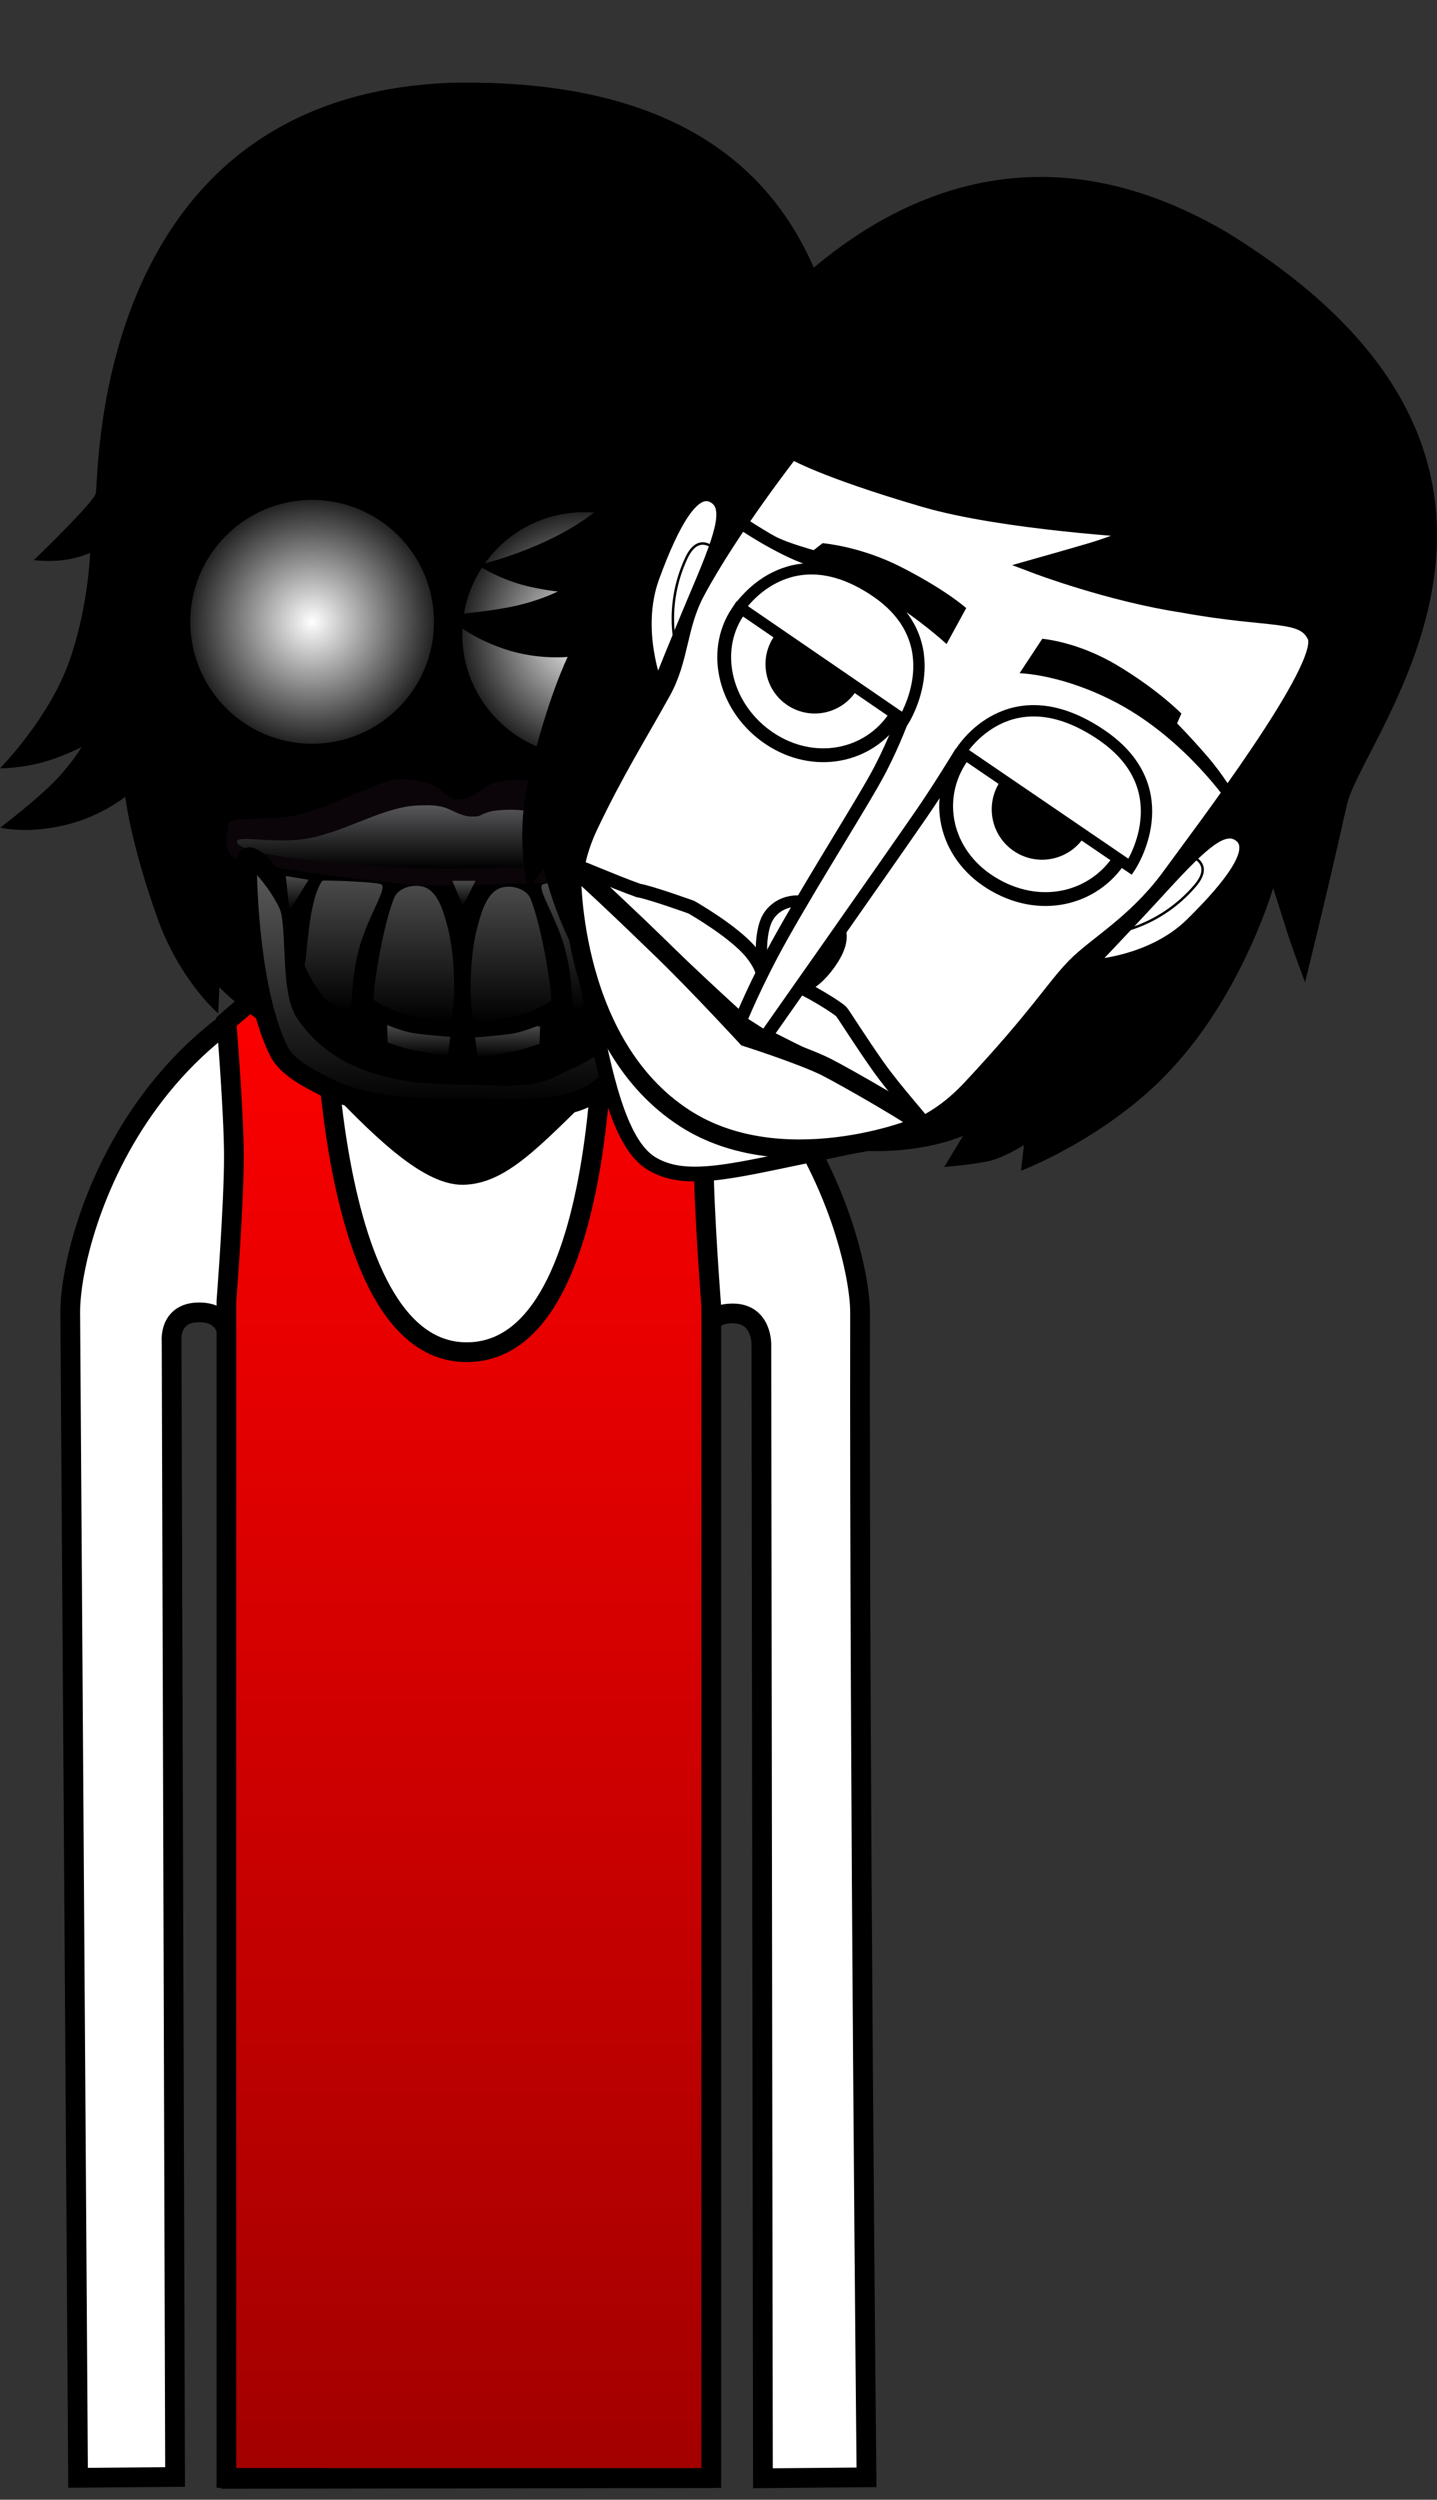 <svg version="1.1" xmlns="http://www.w3.org/2000/svg" xmlns:xlink="http://www.w3.org/1999/xlink" width="145.648" height="253.225" viewBox="0,0,145.648,253.225"><rect x="0" y="0" width="145.648" height="253.225" fill="#333333" stroke="none"/><defs><linearGradient x1="240.635" y1="150.326" x2="240.635" y2="304.406" gradientUnits="userSpaceOnUse" id="color-1"><stop offset="0" stop-color="#ff0000"/><stop offset="1" stop-color="#a20000"/></linearGradient><radialGradient cx="224.755" cy="116.38" r="12.849" gradientUnits="userSpaceOnUse" id="color-2"><stop offset="0" stop-color="#ffffff"/><stop offset="1" stop-color="#1a1a1a"/></radialGradient><radialGradient cx="252.32" cy="117.62" r="12.849" gradientUnits="userSpaceOnUse" id="color-3"><stop offset="0" stop-color="#ffffff"/><stop offset="1" stop-color="#1a1a1a"/></radialGradient><linearGradient x1="240.387" y1="134.961" x2="240.387" y2="141.384" gradientUnits="userSpaceOnUse" id="color-4"><stop offset="0" stop-color="#58575a"/><stop offset="1" stop-color="#000000"/></linearGradient><linearGradient x1="240.524" y1="140.219" x2="240.524" y2="165.736" gradientUnits="userSpaceOnUse" id="color-5"><stop offset="0" stop-color="#5f5f5f"/><stop offset="1" stop-color="#000000"/></linearGradient><linearGradient x1="251.948" y1="142.588" x2="251.948" y2="155.848" gradientUnits="userSpaceOnUse" id="color-6"><stop offset="0" stop-color="#4a4a4a"/><stop offset="1" stop-color="#000000"/></linearGradient><linearGradient x1="240.139" y1="142.611" x2="240.139" y2="145.16" gradientUnits="userSpaceOnUse" id="color-7"><stop offset="0" stop-color="#4a4a4a"/><stop offset="1" stop-color="#000000"/></linearGradient><linearGradient x1="244.898" y1="143.211" x2="244.898" y2="157.03" gradientUnits="userSpaceOnUse" id="color-8"><stop offset="0" stop-color="#4a4a4a"/><stop offset="1" stop-color="#000000"/></linearGradient><linearGradient x1="244.468" y1="157.286" x2="244.468" y2="160.426" gradientUnits="userSpaceOnUse" id="color-9"><stop offset="0" stop-color="#4a4a4a"/><stop offset="1" stop-color="#000000"/></linearGradient><linearGradient x1="235.066" y1="143.116" x2="235.066" y2="156.934" gradientUnits="userSpaceOnUse" id="color-10"><stop offset="0" stop-color="#4a4a4a"/><stop offset="1" stop-color="#000000"/></linearGradient><linearGradient x1="235.556" y1="157.229" x2="235.556" y2="160.368" gradientUnits="userSpaceOnUse" id="color-11"><stop offset="0" stop-color="#4a4a4a"/><stop offset="1" stop-color="#000000"/></linearGradient><linearGradient x1="244.66" y1="157.343" x2="244.66" y2="160.483" gradientUnits="userSpaceOnUse" id="color-12"><stop offset="0" stop-color="#4a4a4a"/><stop offset="1" stop-color="#000000"/></linearGradient><linearGradient x1="257.237" y1="142.42" x2="257.237" y2="145.797" gradientUnits="userSpaceOnUse" id="color-13"><stop offset="0" stop-color="#4a4a4a"/><stop offset="1" stop-color="#000000"/></linearGradient><linearGradient x1="223.239" y1="142.131" x2="223.239" y2="145.625" gradientUnits="userSpaceOnUse" id="color-14"><stop offset="0" stop-color="#4a4a4a"/><stop offset="1" stop-color="#000000"/></linearGradient><linearGradient x1="227.94" y1="142.588" x2="227.94" y2="155.848" gradientUnits="userSpaceOnUse" id="color-15"><stop offset="0" stop-color="#4a4a4a"/><stop offset="1" stop-color="#000000"/></linearGradient></defs><g transform="translate(-193.117,-53.387)"><g data-paper-data="{&quot;isPaintingLayer&quot;:true}" fill-rule="nonzero" stroke-linejoin="miter" stroke-miterlimit="10" stroke-dasharray="" stroke-dashoffset="0" style="mix-blend-mode: normal"><path d="M194.409,306.613v-253.225h91.182v253.225z" fill-opacity="0.01" fill="#000000" stroke="none" stroke-width="0" stroke-linecap="butt"/><path d="M201.03,304.392c0,0 -0.635,-94.384 -0.793,-118.012c-0.055,-8.153 8.187,-36.761 40.202,-36.921c31.602,-0.158 39.857,29.487 39.849,36.897c-0.077,46.243 0.654,117.986 0.654,117.986l-10.497,0.096l-0.159,-114.843c0,0 0.075,-3.099 -2.816,-3.154c-3.434,-0.065 -2.945,3.116 -2.945,3.116l0.205,114.87l-48.214,0.072l-0.305,-115.233c0,0 0.279,-2.919 -2.886,-2.934c-3.111,-0.015 -2.816,2.909 -2.816,2.909l0.353,115.067z" fill="#ffffff" stroke="#000000" stroke-width="2" stroke-linecap="butt"/><path d="M255.628,200.334c-0.571,0 -1.034,-0.463 -1.034,-1.034c0,-0.571 0.463,-1.034 1.034,-1.034c0.571,0 1.034,0.463 1.034,1.034c0,0.571 -0.463,1.034 -1.034,1.034z" fill="#000000" stroke="none" stroke-width="1.5" stroke-linecap="butt"/><path d="M250.368,204.569c-4.463,-0.314 -6.552,-1.794 -6.17,-2.58c0.118,-0.242 2.846,1.064 6.97,1.305c6.409,0.375 8.51,-0.632 8.51,-0.632v1.346c0,0 -2.413,1.047 -9.311,0.561z" fill="#000000" stroke="#000000" stroke-width="0" stroke-linecap="butt"/><path d="M222.555,199.3c0,-0.571 0.463,-1.034 1.034,-1.034c0.571,0 1.034,0.463 1.034,1.034c0,0.571 -0.463,1.034 -1.034,1.034c-0.571,0 -1.034,-0.463 -1.034,-1.034z" fill="#000000" stroke="none" stroke-width="1.5" stroke-linecap="butt"/><path d="M228.849,204.569c-6.897,0.486 -9.311,-0.561 -9.311,-0.561v-1.346c0,0 2.101,1.007 8.51,0.632c4.124,-0.241 6.853,-1.547 6.97,-1.305c0.383,0.786 -1.706,2.266 -6.17,2.58z" fill="#000000" stroke="#000000" stroke-width="0" stroke-linecap="butt"/><path d="M240.129,261.121c-0.819,0 -1.483,-0.664 -1.483,-1.483c0,-0.819 0.664,-1.483 1.483,-1.483c0.819,0 1.483,0.664 1.483,1.483c0,0.819 -0.664,1.483 -1.483,1.483z" data-paper-data="{&quot;index&quot;:null}" fill="#000000" stroke="none" stroke-width="1.5" stroke-linecap="butt"/><path d="M216.066,304.406v-119.201c0,0 0.757,-9.731 0.757,-14.639c0,-4.498 -0.757,-13.687 -0.757,-13.687c0,0 2.673,-2.353 4.656,-3.748c1.983,-1.395 5.172,-2.804 5.172,-2.804c0,0 -0.602,40.109 14.56,40.039c15.435,-0.072 13.832,-40.039 13.832,-40.039c0,0 3.913,1.52 6.166,2.947c2.253,1.427 4.754,3.605 4.754,3.605c0,0 -0.757,9.425 -0.757,14.192c0,4.842 0.757,14.639 0.757,14.639v118.697z" fill="url(#color-1)" stroke="#000000" stroke-width="2" stroke-linecap="butt"/><g stroke-linecap="butt"><path d="M196.539,110.134c0,0 6.163,-5.922 6.292,-6.788c0.337,-2.271 -0.168,-40.173 35.968,-41.574c44.636,-0.914 39.015,35.349 41.531,42.19c3.45,9.381 6.157,17.4 6.157,17.4c0,0 -2.767,-2.054 -4.08,-3.134c-1.224,-1.008 -3.801,-3.146 -3.801,-3.146c0,0 3.091,10.348 1.311,20.695c-1.562,9.481 -7.298,17.225 -7.298,17.225l-1.155,-2.347c0,0 -1.023,2.198 -2.16,3.333c-1.137,1.135 -3.439,2.913 -3.439,2.913l-0.092,-3.704c0,0 -7.06,11.018 -24.351,10.872c-16.306,-0.255 -26.072,-10.675 -26.072,-10.675l-0.116,2.655c0,0 -3.895,-3.293 -6.181,-9.708c-2.725,-7.646 -3.239,-12.243 -3.239,-12.243c0,0 -2.339,1.899 -5.717,2.774c-4.233,1.097 -6.947,0.345 -6.947,0.345c0,0 3.608,-2.717 5.584,-4.77c1.76,-1.828 2.647,-3.377 2.647,-3.377c0,0 -2.108,1.085 -4.233,1.618c-2.217,0.556 -4.03,0.531 -4.03,0.531c0,0 4.975,-5.037 7.031,-10.874c1.941,-5.511 2.1,-10.957 2.1,-10.957c0,0 -1.362,0.662 -3.33,0.795c-1.248,0.085 -2.378,-0.049 -2.378,-0.049z" fill="#000000" stroke="none" stroke-width="1.5"/><path d="M212.698,121.455c-0.577,-7.293 0.335,-17.154 0.335,-17.154c0,0 3.411,-0.041 13.914,-3.144c8.07,-2.384 20.547,-9.487 20.547,-9.487c0,0 -2.16,3.005 -3.408,4.46c-1.327,1.547 -3.993,4.563 -3.993,4.563c0,0 7.838,-1.668 14.675,-4.729c8.568,-3.536 10.593,-6.053 12.95,-4.593c2.783,1.724 1.03,23.183 0.718,28.741c-0.422,5.669 -2.533,9.5 -3.15,12.521c-0.617,3.021 -0.41,6.137 -2.206,16.04c-1.121,6.18 -4.162,8.925 -10.019,14.661c-5.858,5.736 -9.054,9.253 -13.014,9.322c-3.811,0.066 -8.936,-5.1 -13.935,-10.382c-5.324,-5.625 -8.875,-8.477 -9.716,-15.14c-0.757,-6 -0.777,-9.909 -1.123,-15.248c-0.253,-3.903 -2.261,-6.445 -2.576,-10.428z" fill="#000000" stroke="#000000" stroke-width="1.5"/><path d="M260.768,106.335c0,0 1.524,0.318 4.256,1.11c2.495,0.724 4.449,1.744 4.449,1.744l0.195,1.17c0,0 -7.25,-3.13 -15.116,-2.471c-6.29,0.527 -9.963,2.812 -9.963,2.812l0.046,-4.177c0,0 3.127,-1.704 7.864,-1.856c4.904,-0.157 8.091,0.591 8.091,0.591z" data-paper-data="{&quot;index&quot;:null}" fill="#000000" stroke="none" stroke-width="1.5"/><path d="M244.265,120.976c0.204,-4.888 4.453,-8.858 9.77,-8.858c5.318,0 9.275,3.966 9.275,8.858c0,4.892 -3.886,9.071 -9.7,9.142c-5.53,0.067 -9.558,-4.037 -9.345,-9.142z" fill="#000000" stroke="#000000" stroke-width="1.4"/><path d="M248.868,121.061c0,-2.818 2.285,-5.103 5.103,-5.103c2.818,0 5.103,2.285 5.103,5.103c0,2.818 -2.285,5.103 -5.103,5.103c-2.818,0 -5.103,-2.285 -5.103,-5.103z" fill="#000000" stroke="none" stroke-width="1.5"/><path d="M243.888,120.574c0,0 -0.247,-9.458 11.198,-9.103c9.714,0.333 9.547,9.652 9.547,9.652z" fill="#000000" stroke="#000000" stroke-width="1.15"/><path d="M220.67,110.431c0,0 3.37,-1.819 8.032,-2.282c5.167,-0.513 7.768,-0.066 7.768,-0.066l0.295,4.137c0,0 -3.836,-0.681 -8.018,-0.521c-5.593,0.213 -6.645,1.433 -10.898,1.891c-3.644,0.393 -6.737,0.159 -6.737,0.159l-0.026,-1.232c0,0 3.595,0.074 5.234,-0.068c1.352,-0.117 3.976,-0.938 3.976,-0.938z" fill="#000000" stroke="none" stroke-width="1.5"/><path d="M237.605,116.38c0,7.096 -5.753,12.849 -12.849,12.849c-7.096,0 -12.849,-5.753 -12.849,-12.849c0,-7.096 5.753,-12.849 12.849,-12.849c7.096,0 12.849,5.753 12.849,12.849z" fill="url(#color-2)" stroke="#000000" stroke-width="1"/><path d="M265.169,117.62c0,7.096 -5.753,12.849 -12.849,12.849c-7.096,0 -12.849,-5.753 -12.849,-12.849c0,-7.096 5.753,-12.849 12.849,-12.849c7.096,0 12.849,5.753 12.849,12.849z" fill="url(#color-3)" stroke="#000000" stroke-width="1"/><path d="M240.815,149.43c0.218,0.019 0.539,-1.142 2.078,-1.651c1.487,-0.492 3.605,-0.336 4.905,-0.202c1.433,0.432 8.883,3.575 8.883,3.575c0,0 -6.516,0.57 -9.362,0.888c-2.385,0.266 -6.752,0.893 -6.752,0.893l-17.805,-3.494c0,0 1.639,-0.329 4.068,-1.065c2.806,-0.851 3.581,-1.22 4.45,-1.32c2.064,-0.239 4.506,-0.232 6.832,0.44c2.493,0.72 2.487,1.919 2.704,1.937z" fill="#ffffff" stroke="#000000" stroke-width="1.25"/><path d="M239.605,160.137c-13.24,-0.266 -17.937,-10.564 -17.937,-10.564c0,0 6.205,1.06 9.194,1.69c3.088,0.65 5.728,1.848 9.579,1.994c3.851,0.146 5.95,-1.012 8.28,-1.23c1.807,-0.169 8.199,-0.507 8.199,-0.507c0,0 -2.897,8.908 -17.316,8.618z" fill="#ffffff" stroke="#000000" stroke-width="1.25"/><path d="M243.769,145.081c-0.114,1.761 -1.367,3.053 -3.534,3.053c-2.168,0 -3.321,-2.14 -3.321,-3.905c0,-1.765 1.153,-2.485 3.321,-2.485c2.168,0 3.685,1.004 3.534,3.337z" fill="#ffffff" stroke="#000000" stroke-width="1"/><path d="M258.741,152.966c0,6.256 -8.025,11.328 -17.924,11.328c-9.899,0 -17.924,-5.072 -17.924,-11.328c0,-3.096 -5.554,-10.921 -2.369,-12.965c3.251,-2.087 15.292,1.638 20.292,1.638c6.606,0 16.574,-2.617 19.683,0.745c1.55,1.676 -1.759,8.501 -1.759,10.583z" fill="#000000" stroke="none" stroke-width="0"/><path d="M262.702,137.331c1.765,0.97 -0.132,3.765 -1.309,4.475c-1.588,0.959 -23.857,1.288 -24.777,1.288c-2.034,0 -14.545,-1.402 -19.023,-2.497c-2.22,-0.543 -1.349,-2.923 -1.349,-3.682c0,-1.005 4.483,-0.165 7.809,-1.187c4.247,-1.306 7.884,-3.427 9.59,-3.427c0.483,0 1.914,0.022 3.32,0.635c0.885,0.386 1.761,1.477 2.385,1.462c2.066,-0.051 2.558,-1.456 4.211,-1.804c0.603,-0.127 2.446,-0.45 4.201,0.07c2.039,0.604 4.142,2.128 6.924,2.986c2.948,0.91 6.665,0.938 8.018,1.682z" fill="#0b0509" stroke="none" stroke-width="0"/><path d="M263.644,138.959c0,1.598 -18.692,2.425 -25.355,2.425c-6.664,0 -21.159,-1.139 -21.159,-2.738c0,-0.728 4.076,0.321 7.431,-0.365c4.006,-0.819 7.653,-3.311 11.28,-3.311c0.485,0 1.719,-0.106 2.82,0.406c0.655,0.305 1.501,0.708 2.075,0.721c1.224,0.026 0.761,-0.063 1.786,-0.415c0.981,-0.338 3.109,-0.317 3.961,-0.147c3.202,0.639 6.838,2.664 9.905,3.076c3.414,0.458 7.255,-0.243 7.255,0.349z" fill="url(#color-4)" stroke="none" stroke-width="0"/><path d="M222.59,145.685c0.591,2.82 0.036,8.22 1.492,10.344c3.791,5.526 10.451,6.226 15.918,6.226c3.394,0 6.646,0.609 9.326,-0.865c1.149,-0.632 3.738,-1.486 4.915,-3.132c2.621,-3.664 2.996,-10.116 4.54,-14.286c1.215,-3.281 4.124,-3.524 4.126,-3.459c0.014,0.456 -0.125,1.208 -0.532,3.498c-0.723,4.066 -1.74,9.362 -1.74,9.999c0,2.461 -1.772,4.829 -3.584,6.54c-0.251,0.237 -2.561,3.49 -5.588,4.437c-3.199,1.001 -6.69,0.709 -10.588,0.709c-5.956,0 -11.022,-0.181 -15.054,-2.35c-1.016,-0.547 -3.546,-1.706 -4.416,-3.434c-2.898,-5.755 -3.262,-16.361 -3.262,-19.238c0,-1.998 4.049,3.106 4.448,5.01z" data-paper-data="{&quot;index&quot;:null}" fill="url(#color-5)" stroke="#000000" stroke-width="2"/><g stroke="none" stroke-width="0"><path d="M250.263,149.084c-0.922,-3.049 -2.672,-5.58 -2.183,-6.084c0.274,-0.283 5.969,-0.468 6.021,-0.396c1.449,2.029 1.516,7.765 1.797,8.512c0.047,0.125 -1.24,2.849 -2.565,3.823c-0.6,0.441 -1.774,0.645 -2.075,0.904c-0.204,0.176 0.019,-3.403 -0.996,-6.759z" fill="url(#color-6)"/><path d="M240.033,145.16l-1.069,-2.549h2.351z" fill="url(#color-7)"/><path d="M248.959,154.765c-0.01,0.03 -0.918,0.75 -2.847,1.335c-1.27,0.385 -3.087,0.703 -4.048,0.847c-0.357,0.053 -0.595,0.083 -0.643,0.083c-0.732,0 -0.9,-6.051 0.055,-9.632c0.374,-1.4 0.862,-3.268 2.078,-3.931c1.064,-0.58 2.86,-0.126 3.3,0.889c1.163,2.682 2.289,9.824 2.104,10.41z" fill="url(#color-8)"/><path d="M241.518,160.426l-0.255,-1.946c0,0 2.801,-0.199 3.944,-0.412c0.962,-0.179 2.466,-0.782 2.466,-0.782l-0.066,1.774c0,0 -1.403,0.502 -2.407,0.727c-1.025,0.23 -3.682,0.639 -3.682,0.639z" fill="url(#color-9)"/><path d="M233.108,144.26c0.44,-1.014 2.236,-1.469 3.3,-0.889c1.216,0.663 1.705,2.531 2.078,3.931c0.956,3.581 0.788,9.632 0.055,9.632c-0.048,0 -0.287,-0.029 -0.643,-0.083c-0.96,-0.144 -2.777,-0.462 -4.048,-0.847c-1.929,-0.585 -2.837,-1.304 -2.847,-1.335c-0.186,-0.586 0.94,-7.728 2.104,-10.41z" data-paper-data="{&quot;index&quot;:null}" fill="url(#color-10)"/><path d="M234.824,159.729c-1.005,-0.225 -2.407,-0.727 -2.407,-0.727l-0.066,-1.774c0,0 1.504,0.603 2.466,0.782c1.143,0.213 3.944,0.412 3.944,0.412l-0.255,1.946c0,0 -2.657,-0.409 -3.682,-0.639z" data-paper-data="{&quot;index&quot;:null}" fill="url(#color-11)"/><path d="M241.71,160.483l-0.255,-1.946c0,0 2.801,-0.199 3.944,-0.412c0.962,-0.179 2.466,-0.782 2.466,-0.782l-0.066,1.774c0,0 -1.403,0.502 -2.407,0.727c-1.025,0.23 -3.682,0.639 -3.682,0.639z" data-paper-data="{&quot;index&quot;:null}" fill="url(#color-12)"/><path d="M257.13,145.797l-1.069,-3.378h2.351z" fill="url(#color-13)"/><path d="M222.455,145.625l-0.372,-3.495l2.313,0.378z" fill="url(#color-14)"/><path d="M228.628,155.842c-0.301,-0.258 -1.475,-0.462 -2.075,-0.904c-1.324,-0.974 -2.612,-3.698 -2.565,-3.823c0.282,-0.747 0.348,-6.483 1.797,-8.512c0.052,-0.072 5.747,0.113 6.021,0.396c0.489,0.504 -1.261,3.035 -2.183,6.084c-1.015,3.355 -0.792,6.934 -0.996,6.759z" data-paper-data="{&quot;index&quot;:null}" fill="url(#color-15)"/></g></g><g><path d="M255.832,94.762c0,0 8.388,-1.644 8.964,-2.302c1.512,-1.727 21.602,-33.871 52.746,-15.491c38.028,23.391 13.674,50.84 12.087,57.955c-2.176,9.755 -4.241,17.963 -4.241,17.963c0,0 -1.215,-3.224 -1.734,-4.843c-0.484,-1.51 -1.494,-4.703 -1.494,-4.703c0,0 -3.002,10.374 -10.099,18.111c-6.445,7.127 -15.46,10.534 -15.46,10.534l0.299,-2.599c0,0 -2.05,1.295 -3.62,1.633c-1.571,0.339 -4.468,0.588 -4.468,0.588l1.927,-3.165c0,0 -11.9,5.443 -26.36,-4.038c-13.573,-9.04 -16.145,-23.087 -16.145,-23.087l-1.535,2.169c0,0 -1.493,-4.877 0.056,-11.508c1.846,-7.904 3.903,-12.048 3.903,-12.048c0,0 -2.995,0.331 -6.309,-0.761c-4.153,-1.369 -6.028,-3.469 -6.028,-3.469c0,0 4.504,-0.332 7.277,-0.989c2.47,-0.585 4.053,-1.407 4.053,-1.407c0,0 -2.359,-0.229 -4.435,-0.93c-2.166,-0.732 -3.676,-1.735 -3.676,-1.735c0,0 6.91,-1.543 11.798,-5.339c4.615,-3.584 7.696,-8.077 7.696,-8.077c0,0 -1.503,-0.181 -3.231,-1.134c-1.095,-0.604 -1.973,-1.328 -1.973,-1.328z" fill="#000000" stroke="none" stroke-width="1.5" stroke-linecap="butt"/><path d="M263.819,113.367c3.462,-6.445 9.566,-14.243 9.566,-14.243c0,0 2.89,1.811 13.402,4.887c8.076,2.363 22.412,3.144 22.412,3.144c0,0 -3.443,1.358 -5.28,1.906c-1.953,0.583 -5.827,1.676 -5.827,1.676c0,0 7.493,2.84 14.899,3.966c9.119,1.664 12.183,0.643 13.375,3.147c1.407,2.956 -11.681,20.051 -14.951,24.556c-3.423,4.539 -7.272,6.617 -9.426,8.823c-2.154,2.206 -3.666,4.938 -10.536,12.293c-4.288,4.59 -8.33,5.252 -16.36,6.905c-8.03,1.653 -12.621,2.88 -15.988,0.795c-3.24,-2.007 -4.753,-9.125 -6.098,-16.273c-1.432,-7.611 -2.874,-11.932 0.025,-17.989c2.611,-5.455 4.71,-8.752 7.309,-13.429c1.9,-3.419 1.587,-6.643 3.478,-10.163z" fill="#ffffff" stroke="#000000" stroke-width="1.5" stroke-linecap="butt"/><path d="M312.423,126.671c0,0 1.11,1.092 2.978,3.237c1.706,1.959 2.797,3.875 2.797,3.875l-0.469,1.09c0,0 -4.402,-6.556 -11.373,-10.259c-5.574,-2.961 -9.9,-3.028 -9.9,-3.028l2.299,-3.487c0,0 3.552,0.26 7.617,2.696c4.209,2.523 6.483,4.876 6.483,4.876z" data-paper-data="{&quot;index&quot;:null}" fill="#000000" stroke="none" stroke-width="1.5" stroke-linecap="butt"/><path d="M278.423,155.909c0.365,0.487 1.835,2.846 3.66,5.443c1.839,2.618 4.825,5.832 4.718,5.963c-0.136,0.165 -8.897,-5.457 -11.845,-6.872c-2.47,-1.186 -6.006,-3.027 -6.006,-3.027c0,0 -5.345,-4.822 -9.837,-9.24c-3.6,-3.541 -7.845,-7.025 -7.804,-7.11c0.056,-0.114 3.637,1.496 6.493,2.521c1.232,0.203 5.378,1.695 5.378,1.695c0,0 4.317,2.449 6.084,4.605c1.893,2.31 1.061,3.591 1.256,3.745c0,0 1.943,-0.83 3.131,-0.488c1.188,0.342 4.499,2.401 4.771,2.764z" fill="#ffffff" stroke="#000000" stroke-width="1.4" stroke-linecap="butt"/><path d="M260.278,149.645c3.725,3.619 8.502,8.811 8.502,8.811c0,0 5.711,1.825 8.095,3.029c1.849,0.933 9.814,5.476 9.649,5.814c-0.161,0.33 -14.576,5.959 -24.52,-0.98c-11.342,-7.819 -11.034,-25.102 -10.911,-25.224c0.123,-0.122 5.459,4.931 9.184,8.55z" fill="#ffffff" stroke="#000000" stroke-width="1.9" stroke-linecap="butt"/><path d="M271.127,153.067c-0.869,-0.56 -1.21,-4.657 -0.281,-6.56c0.832,-1.703 3.178,-2.507 5.256,-1.169c2.078,1.338 3.268,2.687 1.122,5.703c-1.821,2.56 -4.018,3.364 -6.097,2.026z" fill="#ffffff" stroke="#000000" stroke-width="1.15" stroke-linecap="butt"/><path d="M290.443,129.712c0,0 -2.062,3.394 -3.852,5.996c-3.545,5.153 -15.935,22.758 -15.935,22.758l-2.512,-1.607c0,0 1.583,-3.943 4.197,-8.596c3.538,-6.298 8.441,-13.944 9.984,-16.921c1.463,-2.823 2.34,-5.29 2.34,-5.29" fill="#ffffff" stroke="#000000" stroke-width="1.3" stroke-linecap="round"/><path d="M259.769,122.8c0,0 -2.244,-5.627 -0.326,-10.883c2.018,-5.531 4.039,-8.975 5.812,-8.142c1.773,0.833 0.987,3.462 -1.384,9.046c-2.37,5.585 -4.102,9.979 -4.102,9.979z" data-paper-data="{&quot;index&quot;:null}" fill="#ffffff" stroke="#000000" stroke-width="1" stroke-linecap="butt"/><path d="M261.735,119.37c0,0 -1.414,-4.387 0.943,-9.443c1.315,-2.82 3.048,-0.75 3.048,-0.75" fill="none" stroke="#000000" stroke-width="0.25" stroke-linecap="round"/><path d="M267.871,115.405c2.707,-4.075 8.905,-4.895 13.381,-1.922c4.476,2.974 5.291,8.458 2.584,12.533c-2.707,4.075 -8.227,5.163 -12.703,2.19c-4.476,-2.974 -5.969,-8.726 -3.262,-12.801z" fill="#ffffff" stroke="#000000" stroke-width="1.4" stroke-linecap="butt"/><path d="M271.539,117.906c1.527,-2.298 4.627,-2.923 6.925,-1.396c2.298,1.527 2.923,4.627 1.396,6.925c-1.527,2.298 -4.627,2.923 -6.925,1.396c-2.298,-1.527 -2.923,-4.627 -1.396,-6.925z" fill="#000000" stroke="none" stroke-width="1.5" stroke-linecap="butt"/><path d="M290.622,130.049c2.817,-4 8.539,-5.039 13.01,-2.161c4.472,2.878 5.652,8.355 3.004,12.469c-2.648,4.114 -8.177,5.524 -13.104,2.437c-4.686,-2.936 -5.852,-8.568 -2.91,-12.745z" fill="#ffffff" stroke="#000000" stroke-width="1.4" stroke-linecap="butt"/><path d="M294.446,132.612c1.525,-2.37 4.683,-3.055 7.053,-1.529c2.37,1.525 3.055,4.683 1.529,7.053c-1.525,2.37 -4.683,3.055 -7.053,1.529c-2.37,-1.525 -3.055,-4.683 -1.529,-7.053z" fill="#000000" stroke="none" stroke-width="1.5" stroke-linecap="butt"/><path d="M268.102,114.92c0,0 4.933,-7.546 13.691,-1.683c7.874,5.266 2.943,13.082 2.943,13.082z" fill="#ffffff" stroke="#000000" stroke-width="1.15" stroke-linecap="butt"/><path d="M290.522,129.507c0,0 4.912,-8.087 14.343,-1.594c7.988,5.538 2.803,13.283 2.803,13.283z" fill="#ffffff" stroke="#000000" stroke-width="1.15" stroke-linecap="butt"/><path d="M276.489,108.412c0,0 3.818,0.294 7.989,2.429c4.622,2.365 6.568,4.149 6.568,4.149l-1.991,3.639c0,0 -2.857,-2.648 -6.46,-4.778c-4.819,-2.848 -6.363,-2.392 -10.187,-4.308c-3.277,-1.642 -5.751,-3.513 -5.751,-3.513l0.645,-1.05c0,0 2.983,2.008 4.438,2.775c1.201,0.633 3.851,1.363 3.851,1.363z" fill="#000000" stroke="none" stroke-width="1.5" stroke-linecap="butt"/><path d="M311.115,143.23c4.102,-4.47 6.169,-6.274 7.661,-5.006c1.492,1.269 -0.806,4.534 -5.004,8.662c-3.99,3.923 -10.041,4.211 -10.041,4.211c0,0 3.283,-3.396 7.384,-7.866z" data-paper-data="{&quot;index&quot;:null}" fill="#ffffff" stroke="#000000" stroke-width="1" stroke-linecap="butt"/><path d="M313.663,140.033c0,0 2.602,0.72 0.579,3.085c-3.626,4.239 -8.205,4.769 -8.205,4.769" data-paper-data="{&quot;index&quot;:null}" fill="none" stroke="#000000" stroke-width="0.25" stroke-linecap="round"/></g></g></g></svg>